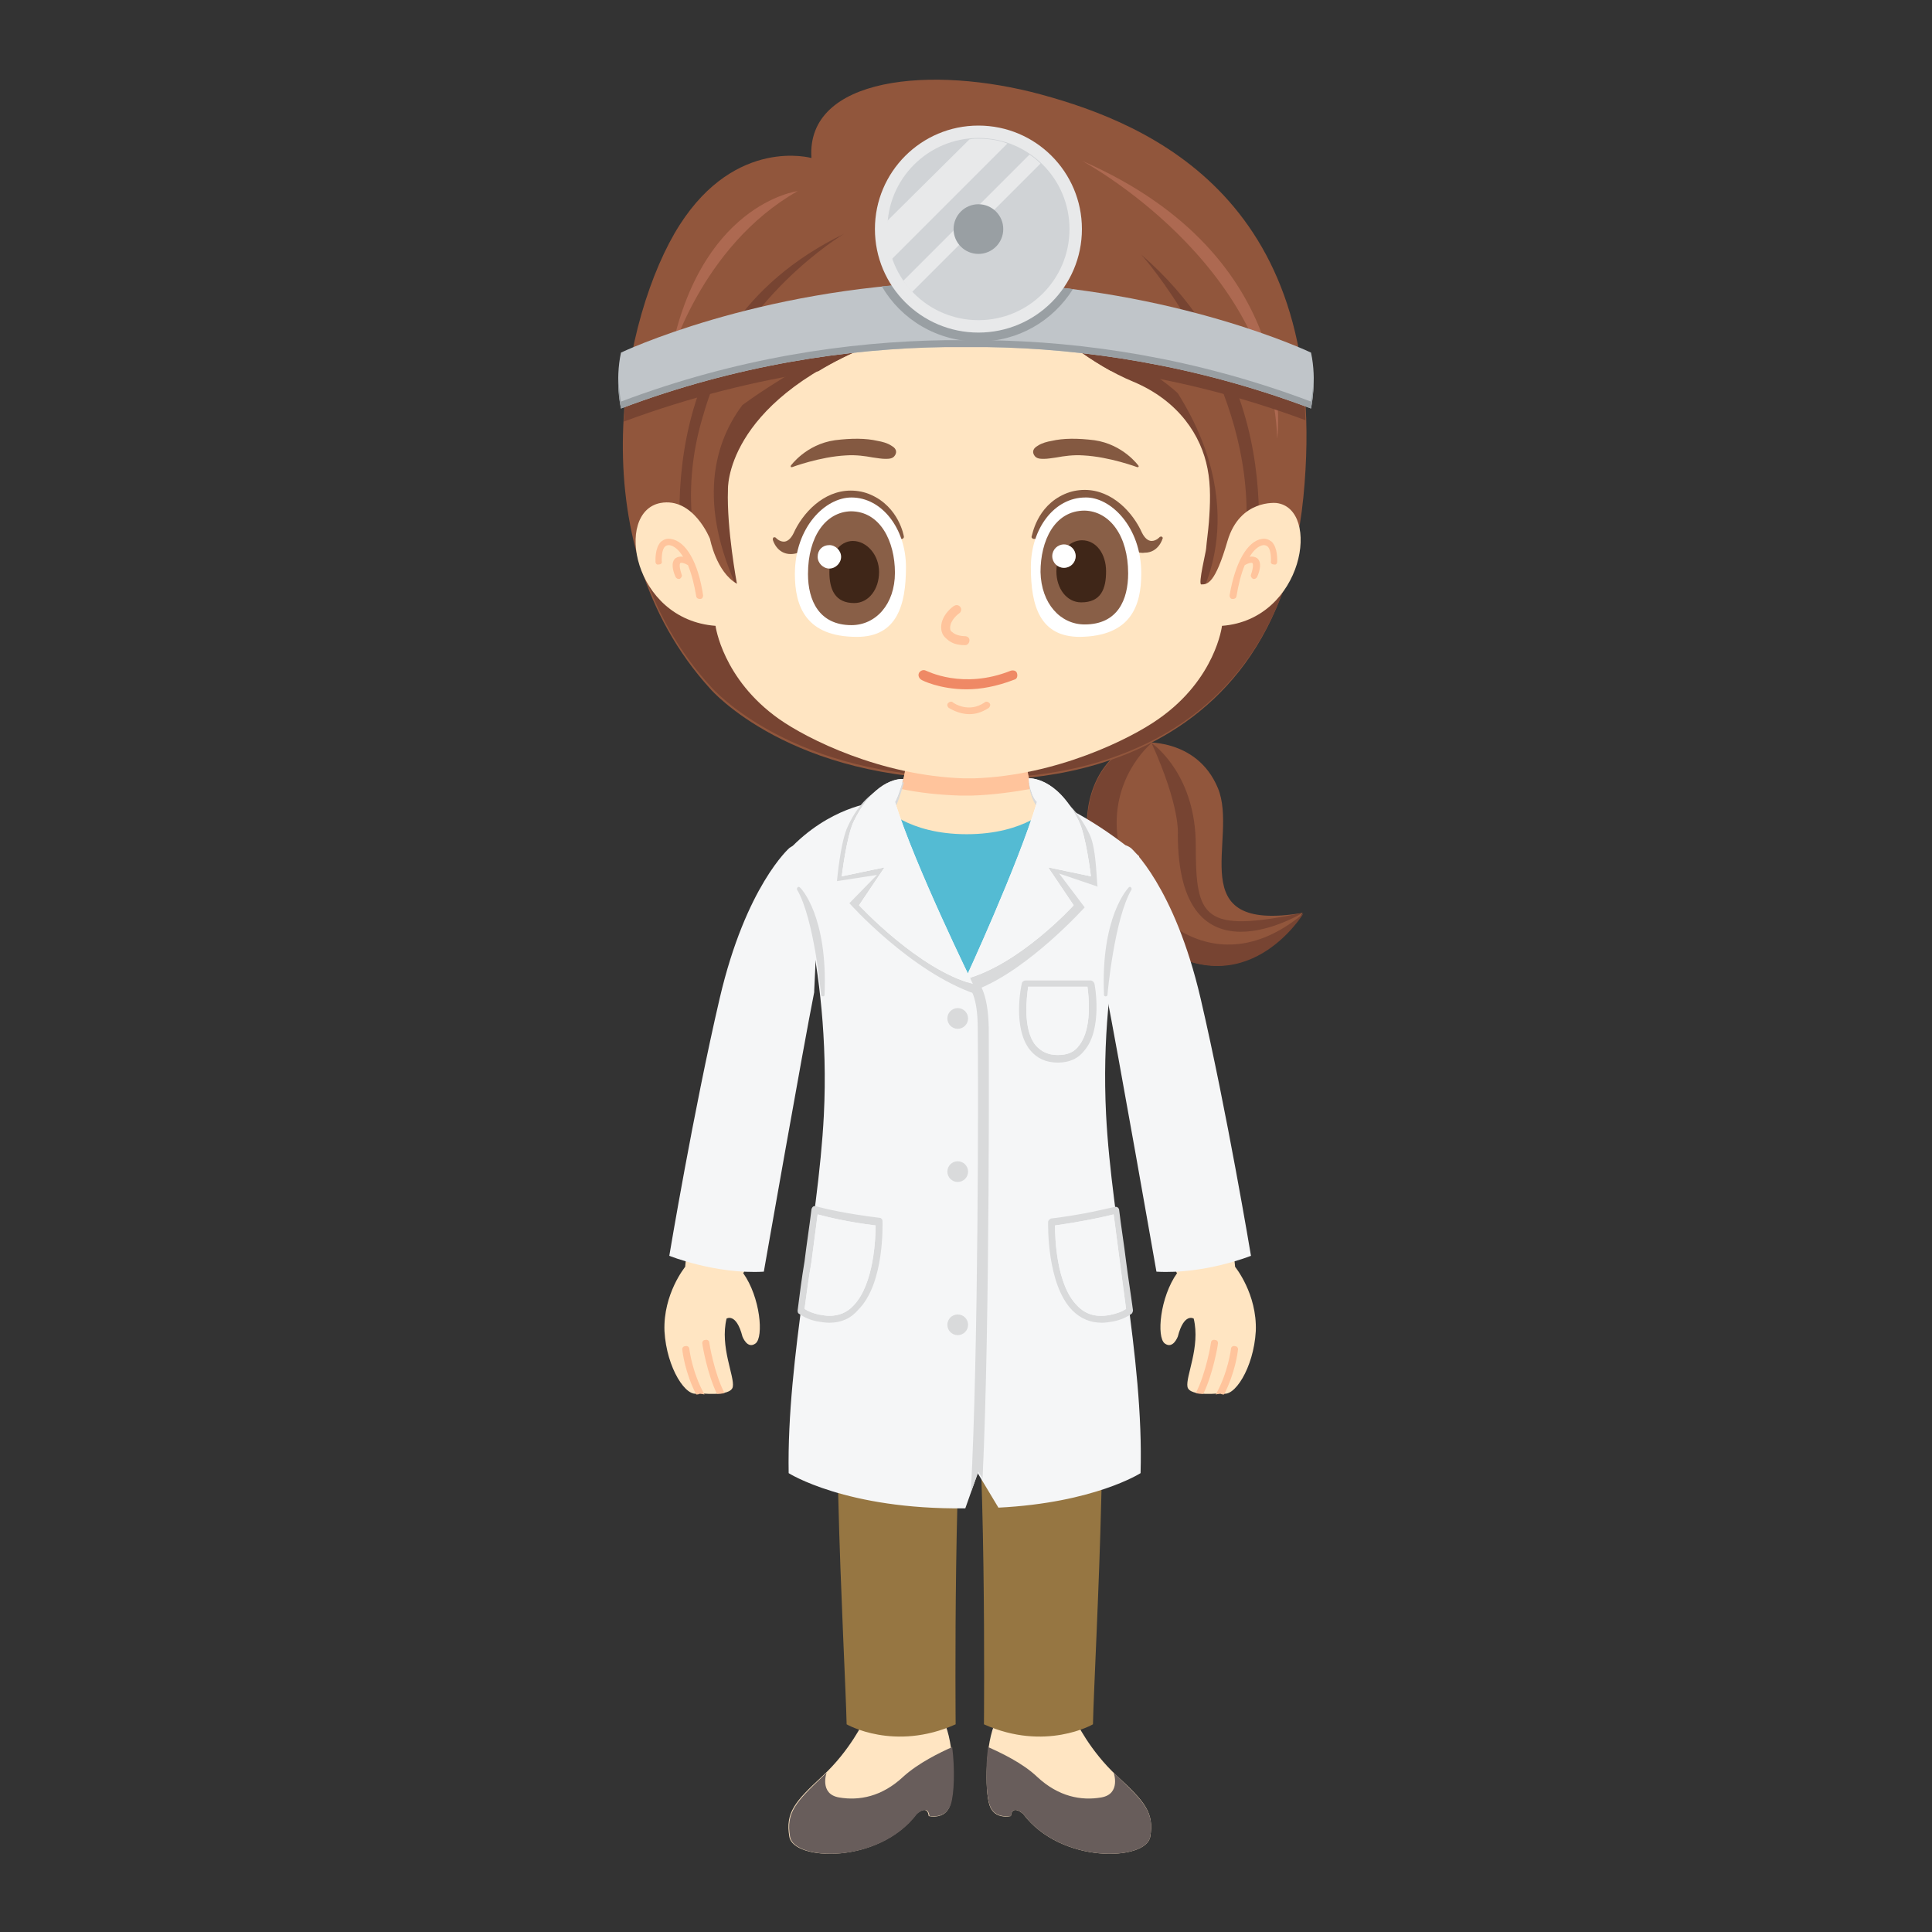 <?xml version="1.0" encoding="utf-8"?>
<!-- Generator: Adobe Illustrator 16.0.0, SVG Export Plug-In . SVG Version: 6.00 Build 0)  -->
<!DOCTYPE svg PUBLIC "-//W3C//DTD SVG 1.1//EN" "http://www.w3.org/Graphics/SVG/1.1/DTD/svg11.dtd">
<svg version="1.1" id="Layer_2" xmlns:x="http://ns.adobe.com/Extensibility/1.0/" xmlns:i="http://ns.adobe.com/AdobeIllustrator/10.0/" xmlns:graph="http://ns.adobe.com/Graphs/1.0/"
	 xmlns="http://www.w3.org/2000/svg" xmlns:xlink="http://www.w3.org/1999/xlink" xmlns:a="http://ns.adobe.com/AdobeSVGViewerExtensions/3.0/"
	 x="0px" y="0px" width="280px" height="280px" viewBox="0 0 280 280" style="enable-background:new 0 0 280 280;"
	 xml:space="preserve">
<rect x="0" y="0" width="280" height="280" fill="#333333" stroke="none"/>
<g>
	<g>
		<path style="fill:#FFE5C2;" d="M125.2,249.4c0,0-2,4.3-6,8s-5.4,5.3-4.8,8.8s12.9,4,18.4-3.3c0,0,1.6-1.5,1.8,0.3
			c0,0,2.4,0.6,3.1-1.6s0.6-9-0.9-12.1H125.2z"/>
		<path style="fill:#685D5B;" d="M137.8,261.5c0.5-1.5,0.6-5.2,0.2-8.3c-1.8,0.8-4.9,2.3-7.1,4.3c-3.1,2.9-6.4,3.5-9.3,3
			s-1.8-3.6-1.8-3.6h0c-0.2,0.2-0.3,0.3-0.5,0.5c-4,3.8-5.4,5.3-4.8,8.8s12.9,4,18.4-3.3c0,0,1.6-1.5,1.8,0.3
			C134.7,263.1,137,263.8,137.8,261.5z"/>
	</g>
	<path style="fill:#967642;" d="M120.2,175.1c0,0,1,29.6,1.3,42.3s1.1,27.8,1.2,32.5c0,0,6.9,4,15.8,0c0,0-0.4-43,1.8-54.9l3.1-17.9
		L120.2,175.1z"/>
</g>
<g>
	<g>
		<path style="fill:#FFE5C2;" d="M155.9,249.4c0,0,2,4.3,6,8s5.4,5.3,4.8,8.8s-12.9,4-18.4-3.3c0,0-1.6-1.5-1.8,0.3
			c0,0-2.4,0.6-3.1-1.6s-0.6-9,0.9-12.1H155.9z"/>
		<path style="fill:#685D5B;" d="M143.4,261.5c-0.5-1.5-0.6-5.2-0.2-8.3c1.8,0.8,5,2.3,7.1,4.3c3.1,2.9,6.4,3.5,9.3,3
			s1.8-3.6,1.8-3.6s0,0,0,0c0.2,0.2,0.3,0.3,0.5,0.5c4,3.8,5.4,5.3,4.8,8.8s-12.9,4-18.4-3.3c0,0-1.6-1.5-1.8,0.3
			C146.5,263.1,144.1,263.8,143.4,261.5z"/>
	</g>
	<path style="fill:#967642;" d="M160.9,175.1c0,0-1,29.6-1.3,42.3c-0.3,12.8-1.1,27.8-1.2,32.5c0,0-6.9,4-15.8,0
		c0,0,0.4-43-1.8-54.9l-3.9-3.1l-3.2-15.6L160.9,175.1z"/>
</g>
<g>
	<g>
		<path style="fill:#91563C;" d="M165.4,107.6c0,0,8-0.8,11.1,6.6s-5.5,21.1,12.3,18.1c0,0-8.4,14-22,4.1S156.1,109.6,165.4,107.6z"
			/>
		<path style="fill:#774432;" d="M162,121.6c-1.2-8.6,4.5-13.6,4.9-13.9c-0.9-0.1-1.5,0-1.5,0c-9.3,2-12.1,19,1.5,28.8
			s22-4.1,22-4.1C175,144,163.2,130.5,162,121.6z"/>
		<path style="fill:#774432;" d="M188.8,132.3c-14.5,3-15.5,0.7-15.5-9.8c0-10-5.8-14.4-6.4-14.8c0,0,0,0,0,0
			c4.2,9.3,3.8,13.2,3.8,13.2C170.7,143.4,188.8,132.3,188.8,132.3z"/>
	</g>
	<g>
		<path style="fill:#91563C;" d="M117.6,22.9c0,0-10.9-3.1-19.1,9.7S83.3,78.3,103,99.9c0,0,11.6,13.4,38.1,13
			c0,0,43.4,3.9,47.8-40.9c4.2-42.9-22.2-54-38-58.3S116.8,11.1,117.6,22.9z"/>
		<path style="fill:#774432;" d="M179.6,57.7C179.7,57.7,179.7,57.7,179.6,57.7c-2-5.4-5.3-10.7-5.3-10.7l0,0
			c-2.3-3.5-5.2-6.9-8.9-10.1c0,0,3.5,3.9,7.1,10.2c0,0-0.1,0-0.1,0c2.2,3.9,3.6,7.5,4.5,9.8c0.1,0,0.2,0.1,0.4,0.1
			c3.1,8.2,4.8,18.2,1.8,28.6c-2,1.1-4.1,1.9-5.9,2.1c0,0,8.8-12.7-2.5-30.7c0,0-0.8-0.8-2.6-2.1c0.9,0.2-17.1-9.8-22.5-14.4
			c-1.6-1.3-3-2.5-3.9-3.6c0,0-1.6,1.2-4.1,2.9c-3.6,3.1-10,7.6-15.8,10.4c-8.2,4-14.2,8.5-14.2,8.5c-4.6,6.1-6.4,15.4,0,28.1
			c0,0-2.1-0.2-5.1-0.9l-2.1-9.6c-0.7-6.1,0.1-11.6,1.6-16.4l0,0c4.7-16.7,20.3-26,20.3-26c-7.4,3.6-12.6,8.3-16.2,13.5
			c0,0-3.3,2.7-5.2,10.1c0.1,0,0.1,0,0.2-0.1c-3.6,10.6-2.8,21.3-1.7,27.5c-2.1-0.6-4.3-1.5-6.3-2.6c2,6.2,5.2,12.1,10,17.3
			c0,0,11.6,13.4,38.1,13c0,0,38,3.4,46.5-32.8c0,0-2.6,2-5.8,4C182.6,78.3,183.3,68.3,179.6,57.7z"/>
		<path style="fill:#AD6951;" d="M115.6,27.7c0,0-14.5,1.8-18.6,24.7C96.9,52.3,101.5,35.7,115.6,27.7z"/>
		<path style="fill:#AD6951;" d="M156.8,23.3c0,0,27.5,14.7,28.3,40.3C185.1,63.6,188.9,37.3,156.8,23.3z"/>
	</g>
</g>
<g>
	<g>
		<path style="fill:#FFE5C2;" d="M169.4,181c3.8,0.1,7.1-0.4,9.3-1c0.1,1.5,0.2,2.8,0.3,3.6c0,0,3.2,3.9,3,9.3
			c-0.3,5.4-3.2,9.8-4.9,9c0,0-4.7,0.6-5-0.9c-0.3-1.5,1.9-5.8,0.9-9.9c0,0-1.4-0.9-2.3,2.6c0,0-0.7,1.9-1.9,1
			c-1.2-0.9-0.7-6.7,1.8-10.2C170.5,184.6,170,183.2,169.4,181z"/>
		<path style="fill:#FFC49C;" d="M178.4,195.5c0-0.3,0.3-0.5,0.6-0.4c0.3,0,0.5,0.3,0.4,0.6c0,0.2-0.4,3.3-2,6.4
			c-0.2,0-0.3,0-0.5-0.1c0,0-0.3,0-0.7,0.1C178,198.9,178.4,195.5,178.4,195.5z"/>
		<path style="fill:#FFC49C;" d="M175.5,194.6c0-0.3,0.3-0.5,0.6-0.4c0.3,0,0.5,0.3,0.4,0.6c0,0.2-0.7,4.3-2.1,7.2
			c-0.4,0-0.7,0-1.1-0.1C174.8,199,175.5,194.7,175.5,194.6z"/>
	</g>
	<path style="fill:#F5F6F7;" d="M163.9,122.9c0,0,6.3,5.5,10.1,21.8s7.3,37.3,7.3,37.3s-6.7,2.7-13.7,2.3c0,0-5.7-32.5-7.3-40.5
		C160.4,143.9,158.4,118.9,163.9,122.9z"/>
</g>
<g>
	<g>
		<path style="fill:#FFE5C2;" d="M108.9,181c-3.8,0.1-7.1-0.4-9.3-1c-0.1,1.5-0.2,2.8-0.3,3.6c0,0-3.2,3.9-3,9.3
			c0.3,5.4,3.2,9.8,4.9,9c0,0,4.7,0.6,5-0.9c0.3-1.5-1.9-5.8-0.9-9.9c0,0,1.4-0.9,2.3,2.6c0,0,0.7,1.9,1.9,1
			c1.2-0.9,0.7-6.7-1.8-10.2C107.8,184.6,108.2,183.2,108.9,181z"/>
		<path style="fill:#FFC49C;" d="M99.9,195.5c0-0.3-0.3-0.5-0.6-0.4c-0.3,0-0.5,0.3-0.4,0.6c0,0.2,0.4,3.3,2,6.4
			c0.2,0,0.3,0,0.5-0.1c0,0,0.3,0,0.7,0.1C100.3,198.9,99.9,195.5,99.9,195.5z"/>
		<path style="fill:#FFC49C;" d="M102.8,194.6c0-0.3-0.3-0.5-0.6-0.4c-0.3,0-0.5,0.3-0.4,0.6c0,0.2,0.7,4.3,2.1,7.2
			c0.4,0,0.7,0,1.1-0.1C103.5,199,102.8,194.7,102.8,194.6z"/>
	</g>
	<path style="fill:#F5F6F7;" d="M114.4,122.9c0,0-6.3,5.5-10.1,21.8s-7.3,37.3-7.3,37.3s6.7,2.7,13.7,2.3c0,0,5.7-32.5,7.3-40.5
		C117.9,143.9,119.9,118.9,114.4,122.9z"/>
</g>
<g>
	<path style="fill:#54BBD3;" d="M128.2,116.3l24.1,0.6c0,0-6,21.6-11.9,25.1c0,0-11.6-13.2-12.9-25.7"/>
	<g>
		<path style="fill:#FFE5C2;" d="M148.7,107.6H140h-8.7c0,0,0.9,7.5-3.3,9.3c0,0,3.5,4,12.1,4c8.6,0,12.1-4,12.1-4
			C147.9,115.1,148.7,107.6,148.7,107.6z"/>
		<path style="fill:#FFC49C;" d="M140,115.3c0.3,0,0.6,0,0.9,0v0c3-0.1,5.9-0.5,8.7-1c-0.9-2.2-0.9-4.9-0.9-6H140h-8.7
			c0.1,1.2,0.1,3.9-0.9,6c2.8,0.6,5.7,0.9,8.7,1v0C139.4,115.3,139.7,115.3,140,115.3z"/>
	</g>
	<path style="fill:#F5F6F7;" d="M160.3,161.5c-1.1-21.9,4.8-37.4,4.8-37.4c-6.4-5.4-12.1-7.8-12.1-7.8c-7,15-13.1,25.7-13.1,25.7
		h-0.1c0,0-6.1-10.7-13.1-25.7c0,0-6.5,0.6-12.4,6.9c0,0,6.2,16.4,5.1,38.4c-0.8,15.9-5.4,35.2-5.1,51.9c0,0,8.3,5.3,25.5,5.1
		c0,0,0.1,0,0.1,0l1.8-5.1l3,5c13.9-0.7,20.6-5,20.6-5C165.8,196.7,161.1,177.4,160.3,161.5z"/>
	<path style="fill:#D9DADB;" d="M157.9,120.9c-3.2-6.7-8.8-7.6-8.8-7.6c0.2,2.7,1.3,3.7,1.3,3.7c-2.2,7.4-7.1,19.3-9.3,24.4
		c-0.2-0.3-0.6,0.2-1.1-0.1c-5.8-2.9-8.2-17.6-10.2-24.4c0,0,0.5-0.9,1.2-3.5c0,0-5-0.4-8.1,6.3c-1.1,2.2-1.6,8-1.6,8l5.8-0.9
		l-4,4.1c0,0,8.9,10,18.4,13.2c0,0,0,0,0.1-0.7c7.5-2.9,15.6-11.9,15.6-11.9l-3.7-4.9l5.6,1.9C158.9,128.5,159,123.1,157.9,120.9z"
		/>
	<g>
		<circle style="fill:#D9DADB;" cx="138.8" cy="147.6" r="1.5"/>
		<circle style="fill:#D9DADB;" cx="138.8" cy="169.8" r="1.5"/>
		<circle style="fill:#D9DADB;" cx="138.8" cy="192" r="1.5"/>
	</g>
	<g>
		<path style="fill:#FFFFFF;" d="M130.9,112.9c0,0-3.9-0.4-7.1,6c-1.1,2.1-1.8,8.1-1.8,8.1l6.2-1.3l-3.7,5.5c0,0,8.6,9.3,16.5,11.4
			c0,0-8.4-17.1-11.3-26.4C129.7,116.3,130.2,115.4,130.9,112.9z"/>
		<path style="fill:#FFFFFF;" d="M149.1,112.8c0,0,4-0.3,7.2,6.1c1.1,2.1,1.8,8.1,1.8,8.1l-6.2-1.3l3.7,5.5c0,0-7.8,8.6-15.7,10.7
			c0,0,7.6-16.4,10.4-25.7C150.3,116.3,149.3,115.3,149.1,112.8z"/>
	</g>
	<path style="fill:#D9DADB;" d="M141.4,142c-0.3-0.2-0.8-0.2-1.1,0.2c-0.2,0.3-0.2,0.8,0.2,1c0,0,1.2,1.1,1.2,5.8
		c0.1,8,0.1,47-1,67.3l1.1-3l0.6,1c1.1-23,0.9-64.8,0.9-65.3C143.2,143.5,141.7,142.2,141.4,142z"/>
	<g>
		<path style="fill:#D9DADB;" d="M120.2,191.7C120.2,191.7,120.2,191.7,120.2,191.7c-0.6,0-1.2-0.1-1.8-0.2c-1-0.2-1.9-0.6-2.6-1.1
			c-0.2-0.1-0.2-0.3-0.2-0.5c0.3-2.4,0.6-4.7,1-7.1c0.3-2.5,0.7-5,1-7.5c0-0.1,0.1-0.3,0.2-0.4c0.1-0.1,0.3-0.1,0.4-0.1
			c1.4,0.4,4.4,1.1,9.3,1.7c0.2,0,0.4,0.2,0.4,0.5c0,0.4,0.3,9-3.5,12.8C123.3,191.1,121.9,191.7,120.2,191.7z M116.6,189.7
			c0.6,0.4,1.2,0.6,2,0.8c0.6,0.1,1.1,0.2,1.6,0.2h0c1.4,0,2.6-0.5,3.5-1.5c3-3.1,3.2-9.9,3.2-11.6c-4.1-0.5-6.9-1.2-8.4-1.6
			c-0.3,2.3-0.6,4.6-0.9,6.9C117.2,185.2,116.9,187.4,116.6,189.7z"/>
	</g>
	<g>
		<path style="fill:#D9DADB;" d="M159.7,191.7c-1.7,0-3.1-0.6-4.3-1.8c-3.7-3.8-3.5-12.4-3.5-12.8c0-0.2,0.2-0.4,0.4-0.5
			c4.9-0.6,7.9-1.4,9.3-1.7c0.1,0,0.3,0,0.4,0.1c0.1,0.1,0.2,0.2,0.2,0.4c0.3,2.5,0.7,4.9,1,7.4c0.3,2.4,0.7,4.8,1,7.1
			c0,0.2-0.1,0.4-0.2,0.5c-0.7,0.5-1.6,0.9-2.6,1.1C160.9,191.6,160.2,191.7,159.7,191.7z M152.9,177.6c0,1.8,0.2,8.6,3.2,11.6
			c1.3,1.4,3,1.8,5.1,1.3c0.8-0.2,1.4-0.4,2-0.8c-0.3-2.3-0.6-4.6-0.9-6.8c-0.3-2.3-0.6-4.6-0.9-6.9
			C159.8,176.4,157.1,177,152.9,177.6z"/>
	</g>
	<g>
		<path style="fill:#D9DADB;" d="M153.3,154c-1.7,0-3-0.6-4-1.8c-2.6-3.2-1.3-9.4-1.2-9.7c0-0.2,0.3-0.4,0.5-0.4h9.5
			c0.2,0,0.4,0.2,0.5,0.4c0.1,0.3,1.2,6.6-1.4,9.7C156.3,153.4,155,154,153.3,154z M149,143.1c-0.2,1.4-0.8,6.1,1.1,8.4
			c0.8,0.9,1.8,1.4,3.2,1.4c1.4,0,2.4-0.4,3.1-1.4c1.9-2.4,1.4-7.1,1.2-8.5H149z"/>
	</g>
	<g>
		<path style="fill:#D9DADB;" d="M115.9,128.6c-0.1-0.1-0.2-0.1-0.3,0c-0.1,0.1-0.1,0.2-0.1,0.3c2.5,4.2,3.5,15.2,3.5,15.3
			c0,0.1,0.1,0.2,0.3,0.2c0.1,0,0.2-0.1,0.2-0.2C120,132.8,116.1,128.7,115.9,128.6z"/>
		<path style="fill:#D9DADB;" d="M163.6,128.6c0.1-0.1,0.2-0.1,0.3,0s0.1,0.2,0.1,0.3c-2.5,4.2-3.5,15.2-3.5,15.3
			c0,0.1-0.1,0.2-0.3,0.2c-0.1,0-0.2-0.1-0.2-0.2C159.5,132.8,163.5,128.7,163.6,128.6z"/>
	</g>
	<path style="fill:#F5F6F7;" d="M116.6,189.7c0.6,0.4,1.2,0.6,2,0.8c0.6,0.1,1.1,0.2,1.6,0.2h0c1.4,0,2.6-0.5,3.5-1.5
		c3-3.1,3.2-9.9,3.2-11.6c-4.1-0.5-6.9-1.2-8.4-1.6c-0.3,2.3-0.6,4.6-0.9,6.9C117.2,185.2,116.9,187.4,116.6,189.7z"/>
	<path style="fill:#F5F6F7;" d="M152.9,177.6c0,1.8,0.2,8.6,3.2,11.6c1.3,1.4,3,1.8,5.1,1.3c0.8-0.2,1.4-0.4,2-0.8
		c-0.3-2.3-0.6-4.6-0.9-6.8c-0.3-2.3-0.6-4.6-0.9-6.9C159.8,176.4,157.1,177,152.9,177.6z"/>
	<path style="fill:#F5F6F7;" d="M149,143.1c-0.2,1.4-0.8,6.1,1.1,8.4c0.8,0.9,1.8,1.4,3.2,1.4c1.4,0,2.4-0.4,3.1-1.4
		c1.9-2.4,1.4-7.1,1.2-8.5H149z"/>
	<g>
		<path style="fill:#F5F6F7;" d="M130.9,112.9c0,0-3.9-0.4-7.1,6c-1.1,2.1-1.8,8.1-1.8,8.1l6.2-1.3l-3.7,5.5c0,0,8.6,9.3,16.5,11.4
			c0,0-8.4-17.1-11.3-26.4C129.7,116.3,130.2,115.4,130.9,112.9z"/>
		<path style="fill:#F5F6F7;" d="M149.1,112.8c0,0,4-0.3,7.2,6.1c1.1,2.1,1.8,8.1,1.8,8.1l-6.2-1.3l3.7,5.5c0,0-7.8,8.6-15.7,10.7
			c0,0,7.6-16.4,10.4-25.7C150.3,116.3,149.3,115.3,149.1,112.8z"/>
	</g>
</g>
<g>
	<path style="fill:#FFE5C2;" d="M175.2,75.7c-0.1,1.3-0.3,2.6-0.4,3.8c0,0.4-1.2,5.2-0.7,5.2c0.9,0,2-0.1,3.8-6.3
		c1.8-6.1,7.1-5.5,7.1-5.5c6.5,0.8,4,16.9-7.9,17.8c0,0-0.9,7.7-9.2,13.5c-4.1,2.9-14.8,8.2-26.7,8.6v0c-0.3,0-0.5,0-0.8,0
		c-0.3,0-0.5,0-0.8,0v0c-12-0.4-22.6-5.7-26.7-8.6c-8.2-5.8-9.2-13.5-9.2-13.5C91.7,89.8,89,74.2,95.7,72.9c4.8-0.9,7.2,5.2,7.2,5.2
		s0.9,4.8,3.9,6.5c0,0-1.5-8-1.3-13.6c0,0-0.6-12.4,20.7-21c7-2.8,12.3-8.1,15.4-13.1c0,0,10.8,13.5,22.6,18.4
		c6.7,2.8,9.9,7.9,10.8,12.6C175.5,70.4,175.4,73.1,175.2,75.7z"/>
	<path style="fill:#FFC49C;" d="M97.2,78.1c-0.6-0.1-1,0.1-1.4,0.4c-0.9,0.9-0.8,2.7-0.8,2.9c0,0.3,0.2,0.5,0.5,0.4
		c0.3,0,0.5-0.2,0.4-0.5c0-0.4,0-1.7,0.5-2.1c0.1-0.1,0.3-0.2,0.6-0.2c0.7,0.1,1.4,0.7,2,1.7c-0.4-0.1-0.8,0-1.1,0.2
		c-0.7,0.6-0.4,1.8,0,2.7c0.1,0.2,0.3,0.3,0.4,0.3c0.1,0,0.1,0,0.2,0c0.2-0.1,0.4-0.4,0.3-0.6c-0.4-1.2-0.3-1.6-0.2-1.7
		c0.1-0.1,0.6,0,1.1,0.3c0.5,1.2,0.9,2.7,1.2,4.5c0,0.2,0.2,0.4,0.5,0.4c0,0,0,0,0.1,0c0.3,0,0.4-0.3,0.4-0.5
		C101.2,81.5,99.4,78.4,97.2,78.1z"/>
	<path style="fill:#FFC49C;" d="M182.9,78.1c0.5-0.1,1,0.1,1.4,0.4c0.9,0.9,0.8,2.7,0.8,2.9c0,0.3-0.2,0.5-0.5,0.4
		c-0.3,0-0.5-0.2-0.4-0.5c0-0.4,0-1.7-0.5-2.1c-0.1-0.1-0.3-0.2-0.6-0.2c-0.7,0.1-1.4,0.7-2,1.7c0.4-0.1,0.8,0,1.1,0.2
		c0.7,0.6,0.4,1.8,0,2.7c-0.1,0.2-0.3,0.3-0.4,0.3c-0.1,0-0.1,0-0.2,0c-0.2-0.1-0.4-0.4-0.3-0.6c0.4-1.2,0.3-1.6,0.2-1.7
		c-0.1-0.1-0.6,0-1.1,0.3c-0.5,1.2-0.9,2.7-1.2,4.5c0,0.2-0.2,0.4-0.5,0.4c0,0,0,0-0.1,0c-0.3,0-0.4-0.3-0.4-0.5
		C179,81.5,180.8,78.4,182.9,78.1z"/>
</g>
<g>
	<path style="fill:#845941;" d="M114.6,67.5c0,0,2.2-3.1,6.4-3.7c2.4-0.3,4.5-0.3,6.2,0.1c0.6,0.1,1.4,0.3,2,0.7
		c0.9,0.5,0.7,1.1,0.5,1.4c-0.3,0.5-0.9,0.5-1.4,0.5c-0.5,0-1.1-0.1-1.8-0.2c-1.1-0.2-2.4-0.4-3.9-0.3c-3.8,0.2-7.8,1.7-7.8,1.7
		c0,0,0,0-0.1,0c-0.1,0-0.1,0-0.1-0.1C114.6,67.6,114.6,67.6,114.6,67.5z"/>
	<path style="fill:#845941;" d="M165,67.5c0,0-2.2-3.1-6.4-3.7c-2.4-0.3-4.5-0.3-6.2,0.1c-0.6,0.1-1.4,0.3-2,0.7
		c-0.9,0.5-0.7,1.1-0.5,1.4c0.3,0.5,0.9,0.5,1.4,0.5c0.5,0,1.1-0.1,1.8-0.2c1.1-0.2,2.4-0.4,3.9-0.3c3.8,0.2,7.8,1.7,7.8,1.7
		c0,0,0,0,0.1,0c0.1,0,0.1,0,0.1-0.1C165,67.6,165.1,67.6,165,67.5z"/>
	<g>
		<path style="fill:#845941;" d="M168.4,77.8c-0.1-0.1-0.2,0-0.3,0c0,0-0.5,0.6-1.2,0.6c-0.5,0-1-0.4-1.4-1.2
			c-1.3-2.9-4.3-6.2-8.3-6.2c-1,0-2,0.2-2.9,0.6c-4.1,1.8-4.7,6-4.8,6.2c0,0.1,0,0.1,0.1,0.2c0.1,0.1,0.1,0.1,0.2,0.1
			c0,0,0.2,0,0.7,0c2.4,0,10.5,0.1,13.4,1.5c0.7,0.4,1.4,0.6,2,0.5c2,0,2.6-2,2.6-2.1C168.6,78,168.5,77.9,168.4,77.8z"/>
		<path style="fill-rule:evenodd;clip-rule:evenodd;fill:#FFFFFF;" d="M165.4,83.1c0,4.7-1.5,9.1-8.9,9.2c-5.8,0-7.1-4.5-7.1-10.1
			c0-5.6,3.4-10.1,7.9-10.1C160.9,72,165.4,76.3,165.4,83.1z"/>
		<path style="fill-rule:evenodd;clip-rule:evenodd;fill:#895F47;" d="M163.5,83.1c0,3.8-1.5,7.4-6.3,7.4c-3.5,0-6.3-3-6.4-7.6
			c0-4.5,2-8.9,6.4-8.9C160.8,74.1,163.5,77.6,163.5,83.1z"/>
		<path style="fill-rule:evenodd;clip-rule:evenodd;fill:#3F2618;" d="M160.3,82.8c0,2.5-0.7,4.5-3.6,4.5c-2.1,0-3.6-2-3.6-4.5
			c0-2.5,1.8-4.5,3.7-4.5C158.9,78.3,160.3,80.3,160.3,82.8z"/>
		<circle style="fill-rule:evenodd;clip-rule:evenodd;fill:#FFFFFF;" cx="154.2" cy="80.6" r="1.7"/>
	</g>
	<g>
		<path style="fill:#845941;" d="M112.1,77.9c0.1-0.1,0.2,0,0.3,0c0,0,0.5,0.6,1.2,0.6c0.5,0,1-0.4,1.4-1.2c1.3-2.9,4.3-6.2,8.3-6.2
			c1,0,2,0.2,2.9,0.6c4.1,1.8,4.8,6,4.8,6.1c0,0.1,0,0.1-0.1,0.2c0,0.1-0.1,0.1-0.2,0.1c0,0-0.2,0-0.7,0c-2.4,0-10.5,0.1-13.4,1.6
			c-0.7,0.4-1.4,0.6-2,0.6c-2,0-2.6-2-2.6-2.1C112,78.1,112,78,112.1,77.9z"/>
		<path style="fill-rule:evenodd;clip-rule:evenodd;fill:#FFFFFF;" d="M115.2,83.2c0,4.7,1.6,9.1,9,9.1c5.8,0,7.1-4.6,7.1-10.1
			c0-5.6-3.5-10.1-7.9-10.1C119.6,72.1,115.2,76.4,115.2,83.2z"/>
		<path style="fill-rule:evenodd;clip-rule:evenodd;fill:#895F47;" d="M117.1,83.2c0,3.8,1.6,7.4,6.3,7.4c3.5,0,6.3-3,6.3-7.6
			c0-4.5-2.1-8.9-6.4-8.9C119.7,74.2,117.1,77.7,117.1,83.2z"/>
		<path style="fill-rule:evenodd;clip-rule:evenodd;fill:#3F2618;" d="M120.2,82.9c0,2.5,0.8,4.5,3.6,4.5c2.1,0,3.6-2,3.6-4.5
			c0-2.5-1.8-4.5-3.8-4.5C121.7,78.4,120.2,80.4,120.2,82.9z"/>
		<path style="fill-rule:evenodd;clip-rule:evenodd;fill:#FFFFFF;" d="M118.5,80.7c0,0.9,0.8,1.7,1.7,1.7c0.9,0,1.7-0.8,1.7-1.7
			c0-0.9-0.8-1.7-1.7-1.7C119.2,79,118.5,79.7,118.5,80.7z"/>
	</g>
	<path style="fill:#FFC49C;" d="M138.8,93.4c-0.6-0.1-1.2-0.4-1.7-0.9c-0.5-0.4-0.7-1-0.7-1.6c0-1.8,1.8-3.1,1.9-3.1
		c0.3-0.2,0.7-0.1,0.9,0.2c0.2,0.3,0.1,0.7-0.2,0.9c0,0-1.3,0.9-1.3,2.1c0,0.3,0.1,0.5,0.3,0.6c0.5,0.5,1.5,0.6,1.8,0.6
		c0.4,0,0.7,0.2,0.7,0.6c0,0.4-0.3,0.7-0.6,0.7C139.6,93.5,139.3,93.5,138.8,93.4z"/>
	<path style="fill:#FFC49C;" d="M140.5,103.5c-1.7,0-2.9-0.9-3-0.9c-0.2-0.2-0.3-0.5-0.1-0.7c0.2-0.2,0.5-0.3,0.7-0.1
		c0.1,0.1,2.3,1.6,4.6,0c0.2-0.2,0.5-0.1,0.7,0.1c0.2,0.2,0.1,0.5-0.1,0.7C142.2,103.3,141.3,103.5,140.5,103.5z"/>
	<path style="fill:#EF8965;" d="M140.1,99.9c-3.9,0-6.5-1.3-6.6-1.4c-0.3-0.2-0.5-0.6-0.3-1c0.2-0.3,0.6-0.5,1-0.3
		c0.1,0,5.3,2.8,12.3,0c0.4-0.1,0.8,0,0.9,0.4c0.1,0.4,0,0.8-0.4,0.9C144.4,99.5,142.1,99.9,140.1,99.9z"/>
</g>
<g>
	<g>
		<path style="fill:#774432;" d="M147.4,43.1c3.5,3.5,8.3,7.7,13.5,10.6c9.1,1.3,18.6,3.6,28.3,7.2c-0.1-3-0.4-5.8-0.8-8.5
			c-5.1-2.2-22.5-8.8-45.5-9.5C144.5,43,145.9,43,147.4,43.1z"/>
		<path style="fill:#774432;" d="M126.3,50c4.2-1.7,7.7-4.2,10.6-7.1c-23.2,0.7-40.6,7.5-45.5,9.6c-0.5,2.7-0.8,5.6-1,8.6
			c9.7-3.6,19.1-5.9,28.2-7.3C120.7,52.5,123.3,51.2,126.3,50z"/>
	</g>
	<path style="fill:#C0C5C9;" d="M190,51.1c0,0-19.5-9.3-47.1-10.2v0c-1,0-2,0-2.9,0c-1,0-1.9,0-2.9,0v0C109.5,41.8,90,51.1,90,51.1
		c-0.9,4.1,0,8.1,0,8.1c16.7-6.3,32.8-8.7,47.1-8.9v0c1,0,1.9,0,2.9,0c1,0,2,0,2.9,0v0c14.3,0.2,30.4,2.6,47.1,8.9
		C190,59.2,190.9,55.2,190,51.1z"/>
	<path style="fill:#999FA3;" d="M190,58.2c-16.7-6.3-32.8-8.7-47.1-8.9v0c-1,0-1.9,0-2.9,0c-1,0-2,0-2.9,0v0
		c-14.3,0.2-30.4,2.6-47.1,8.9c0,0-0.3-1.5-0.4-3.6c-0.1,2.6,0.4,4.6,0.4,4.6c16.7-6.3,32.8-8.7,47.1-8.9v0c1,0,1.9,0,2.9,0
		c1,0,2,0,2.9,0v0c14.3,0.2,30.4,2.6,47.1,8.9c0,0,0.4-2,0.4-4.6C190.3,56.7,190,58.2,190,58.2z"/>
	<path style="fill:#999FA3;" d="M155.5,41.9c-4-0.5-8.2-0.9-12.6-1v0c-1,0-2,0-2.9,0c-1,0-1.9,0-2.9,0v0c-3.2,0.1-6.3,0.3-9.3,0.6
		c2.8,4.8,8,8,14,8C147.6,49.5,152.6,46.5,155.5,41.9z"/>
	<g>
		<circle style="fill:#E8E9EA;" cx="141.8" cy="33.2" r="15"/>
		<circle style="fill:#D0D3D6;" cx="141.8" cy="33.2" r="13.2"/>
		<path style="fill:#E8E9EA;" d="M132.2,42.3l18.6-18.6c-0.5-0.5-1-0.9-1.6-1.3l-18.3,18.3C131.3,41.3,131.7,41.8,132.2,42.3z"/>
		<path style="fill:#E8E9EA;" d="M141.8,20.1c-0.4,0-0.8,0-1.3,0.1L128.6,32c0,0.4-0.1,0.8-0.1,1.3c0,1.5,0.3,2.9,0.7,4.3L146,20.8
			C144.7,20.3,143.3,20.1,141.8,20.1z"/>
		<circle style="fill:#999FA3;" cx="141.8" cy="33.2" r="3.6"/>
	</g>
</g>
</svg>
